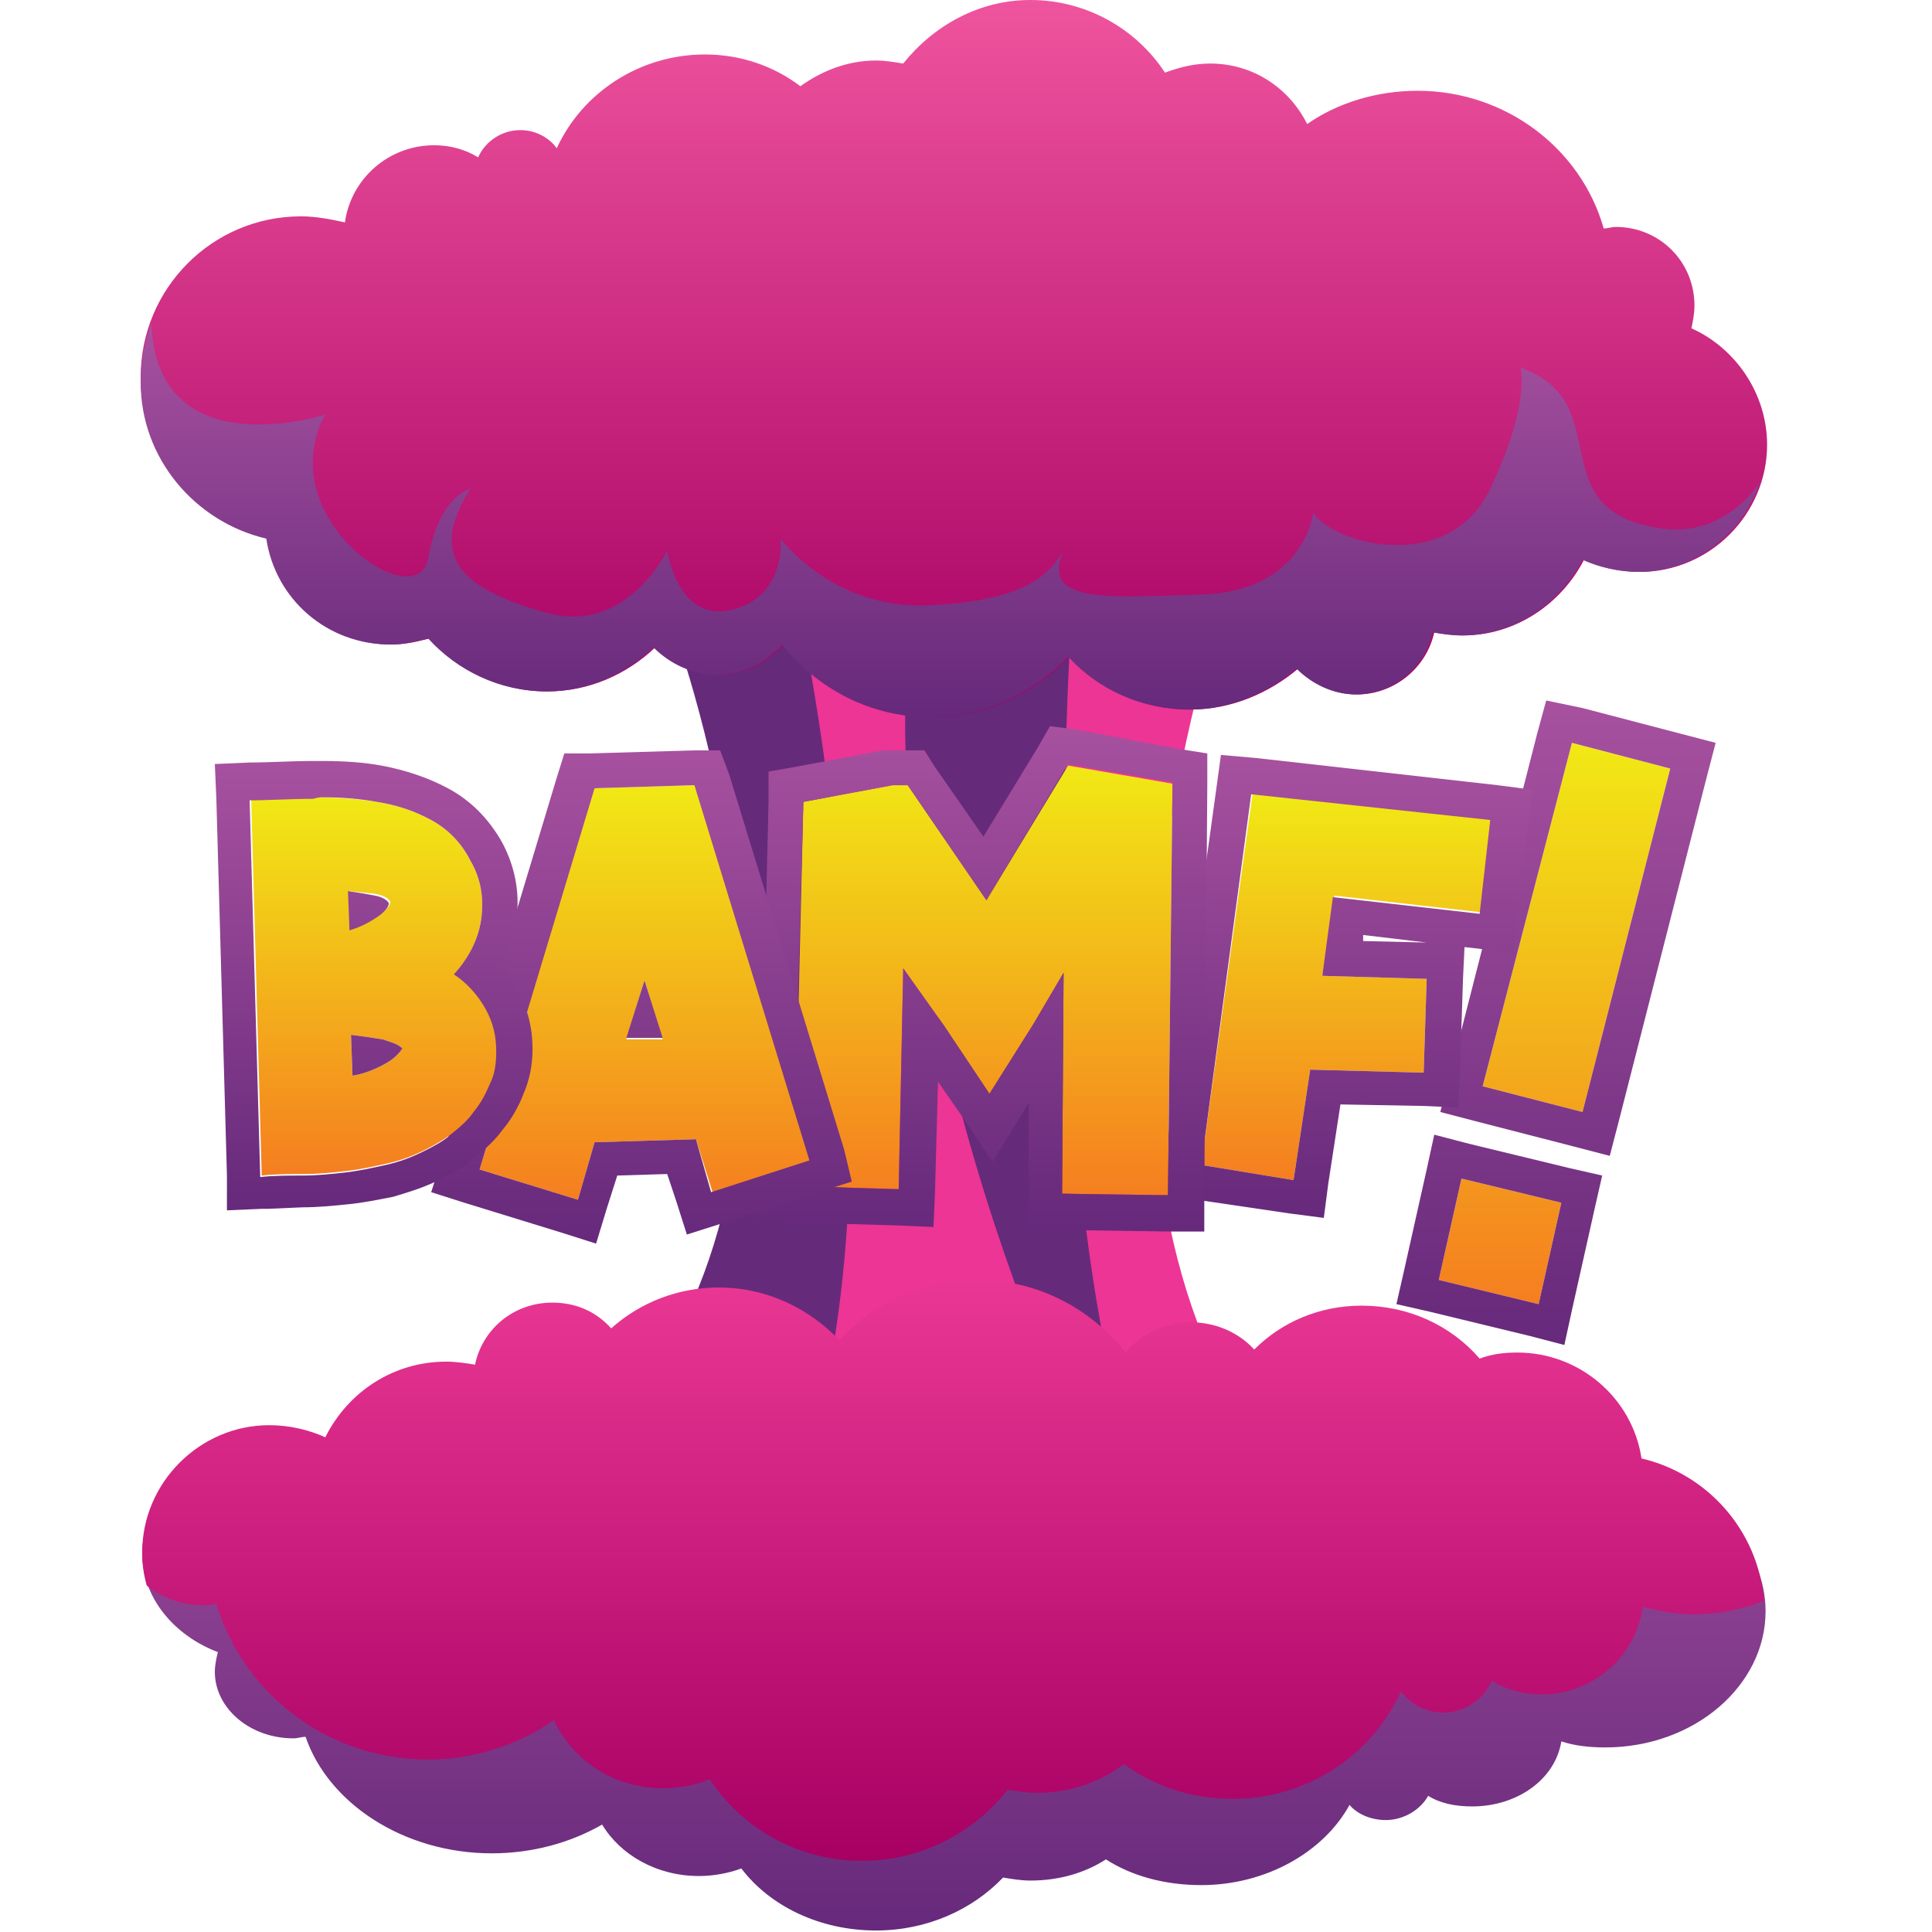 <?xml version="1.0" encoding="utf-8"?>
<!-- Generator: Adobe Illustrator 22.1.0, SVG Export Plug-In . SVG Version: 6.00 Build 0)  -->
<svg version="1.1" id="bamf" xmlns="http://www.w3.org/2000/svg" xmlns:xlink="http://www.w3.org/1999/xlink" x="0px" y="0px"
	 viewBox="0 0 127.7 127.7" style="enable-background:new 0 0 127.7 127.7;" xml:space="preserve">
<style type="text/css">
	.st0{fill:url(#SVGID_1_);}
	.st1{fill:#EC3594;}
	.st2{fill:url(#SVGID_2_);}
	.st3{fill:#0873AA;}
	.st4{fill:url(#SVGID_3_);}
	.st5{fill:url(#SVGID_4_);}
	.st6{fill:url(#SVGID_5_);}
	.st7{fill:url(#SVGID_6_);}
	.st8{fill:url(#SVGID_7_);}
	.st9{fill:url(#SVGID_8_);}
	.st10{fill:url(#SVGID_9_);}
	.st11{fill:url(#SVGID_10_);}
	.st12{fill:url(#SVGID_11_);}
	.st13{fill:url(#SVGID_12_);}
	.st14{fill:url(#SVGID_13_);}
	.st15{fill:url(#SVGID_14_);}
	.st16{fill:url(#SVGID_15_);}
	.st17{fill:url(#SVGID_16_);}
</style>
<g id="cloud">
	<g>
		<linearGradient id="SVGID_1_" gradientUnits="userSpaceOnUse" x1="44.424" y1="66.013" x2="57.461" y2="66.013">
			<stop  offset="0" style="stop-color:#662A7B"/>
			<stop  offset="1" style="stop-color:#662A7B"/>
		</linearGradient>
		<path class="st0" d="M44.4,41.2c0,0,10.7,28.5,0,47.6l11.5,5.4c0,0,5.2-52.7-3.5-55.7C43.7,35.6,44.4,41.2,44.4,41.2z"/>
	</g>
	<path class="st1" d="M80.9,39.7c0,0-10.7,30.9,0,51.7l-6.5,5.9c0,0-10.2-57.3-1.4-60.5S80.9,39.7,80.9,39.7z"/>
	<path class="st1" d="M71.9,39.7c0,0-2.5,32.2,3.3,54.5l-9.8,3.1c0,0-10.2-57.3-1.4-60.5S71.9,39.7,71.9,39.7z"/>
	<g>
		<linearGradient id="SVGID_2_" gradientUnits="userSpaceOnUse" x1="59.424" y1="66.654" x2="74.177" y2="66.654">
			<stop  offset="0" style="stop-color:#662A7B"/>
			<stop  offset="1" style="stop-color:#662A7B"/>
		</linearGradient>
		<path class="st2" d="M70.9,39.7c0,0-2.5,32.2,3.3,54.5l-9.8,3.1c0,0-10.2-57.3-1.4-60.5S70.9,39.7,70.9,39.7z"/>
	</g>
	<path class="st1" d="M52.7,39.7c0,0,7,32.2,1.3,54.5l17.8,2c0,0-15.8-31.6-11.1-59.4C61.8,29.9,52.7,39.7,52.7,39.7z"/>
	<path class="st3" d="M54.2,6.9C54.1,6.7,54,6.5,54,6.3C54,6.3,54,6.5,54.2,6.9z"/>
	<linearGradient id="SVGID_3_" gradientUnits="userSpaceOnUse" x1="63.042" y1="47.17" x2="63.042" y2="0">
		<stop  offset="0" style="stop-color:#A70063"/>
		<stop  offset="1" style="stop-color:#EF549E"/>
	</linearGradient>
	<path class="st4" d="M9.3,24.9c0-5.8,4.7-10.6,10.6-10.6c1,0,2,0.2,2.9,0.4c0.4-2.9,2.9-5.1,5.9-5.1c1.1,0,2.1,0.3,2.9,0.8
		c0.5-1.1,1.6-1.8,2.8-1.8c1,0,1.9,0.5,2.4,1.2c1.7-3.7,5.5-6.2,9.8-6.2c2.4,0,4.6,0.8,6.3,2.1c1.4-1,3.1-1.7,5-1.7
		c0.6,0,1.2,0.1,1.8,0.2c2-2.5,5-4.2,8.4-4.2c3.7,0,7,1.9,8.9,4.8C78.1,4.4,79,4.2,80,4.2c2.8,0,5.2,1.6,6.4,4C88.4,6.8,91,6,93.7,6
		c5.8,0,10.8,3.8,12.3,9.1c0.3,0,0.5-0.1,0.8-0.1c2.9,0,5.2,2.3,5.2,5.2c0,0.5-0.1,1-0.2,1.5c2.9,1.3,5,4.3,5,7.7
		c0,4.6-3.8,8.4-8.4,8.4c-1.3,0-2.6-0.3-3.7-0.8c-1.5,2.9-4.5,5-8,5c-0.7,0-1.3-0.1-1.9-0.2c-0.5,2.3-2.6,4.1-5.1,4.1
		c-1.5,0-2.9-0.7-3.9-1.7c-1.9,1.6-4.4,2.7-7.1,2.7c-3.1,0-6-1.3-8-3.5c-2.3,2.4-5.5,4-9.1,4c-4,0-7.5-1.9-9.8-4.8
		c-1.1,1.2-2.6,2-4.3,2c-1.6,0-3.1-0.7-4.2-1.8c-1.9,1.8-4.4,2.9-7.1,2.9c-3.1,0-5.9-1.4-7.8-3.5c-0.8,0.2-1.6,0.4-2.5,0.4
		c-4.2,0-7.6-3-8.2-7C12.9,34.2,9.3,30,9.3,24.9z"/>
	<g>
		<linearGradient id="SVGID_4_" gradientUnits="userSpaceOnUse" x1="62.849" y1="47.17" x2="62.849" y2="21.383">
			<stop  offset="0" style="stop-color:#66297B"/>
			<stop  offset="1" style="stop-color:#A7519F"/>
		</linearGradient>
		<path class="st5" d="M10,21.4c0.4,9.6,11.5,6,11.5,6c-3.7,6.8,6.1,13.5,6.8,9.5c0.7-4.1,2.8-4.6,2.8-4.6c-3,4.7-0.3,6.7,5,8.2
			c5.3,1.5,8-4.1,8-4.1s0.7,4.8,4.3,3.9c3.6-0.9,3.2-4.7,3.2-4.7s3.5,4.8,10,4.4c5.6-0.3,7.7-1.7,8.7-3.7c-1.5,3.6,2.6,3.2,9.1,3
			c6.8-0.2,7.4-5.4,7.4-5.4c1.4,2.1,9,4.1,11.7-1.6c2.7-5.7,2-8,2-8c6.5,2.3,1.2,9.3,9.1,10.6c2.8,0.5,5.3-0.9,6.7-3
			c-1.1,3.4-4.3,5.9-8,5.9c-1.3,0-2.6-0.3-3.7-0.8c-1.5,2.9-4.5,5-8,5c-0.7,0-1.3-0.1-1.9-0.2c-0.5,2.3-2.6,4.1-5.1,4.1
			c-1.5,0-2.9-0.7-3.9-1.7c-1.9,1.6-4.4,2.7-7.1,2.7c-3.1,0-6-1.3-8-3.5c-2.3,2.4-5.5,4-9.1,4c-4,0-7.5-1.9-9.8-4.8
			c-1.1,1.2-2.6,2-4.3,2c-1.6,0-3.1-0.7-4.2-1.8c-1.9,1.8-4.4,2.9-7.1,2.9c-3.1,0-5.9-1.4-7.8-3.5c-0.8,0.2-1.6,0.4-2.5,0.4
			c-4.2,0-7.6-3-8.2-7c-4.7-1.1-8.3-5.3-8.3-10.3C9.3,23.7,9.6,22.5,10,21.4z"/>
	</g>
	<g>
		<linearGradient id="SVGID_5_" gradientUnits="userSpaceOnUse" x1="63.042" y1="127.698" x2="63.042" y2="87.694">
			<stop  offset="0" style="stop-color:#66297B"/>
			<stop  offset="1" style="stop-color:#A7519F"/>
		</linearGradient>
		<path class="st6" d="M116.7,106.5c0,4.9-4.7,9-10.6,9c-1,0-2-0.1-2.9-0.4c-0.4,2.5-2.9,4.3-5.9,4.3c-1.1,0-2.1-0.2-2.9-0.7
			c-0.5,0.9-1.6,1.6-2.8,1.6c-1,0-1.9-0.4-2.4-1c-1.7,3.1-5.5,5.3-9.8,5.3c-2.4,0-4.6-0.6-6.3-1.7c-1.4,0.9-3.1,1.4-5,1.4
			c-0.6,0-1.2-0.1-1.8-0.2c-2,2.1-5,3.5-8.4,3.5c-3.7,0-7-1.6-8.9-4.1c-0.8,0.3-1.8,0.5-2.8,0.5c-2.8,0-5.2-1.4-6.4-3.4
			c-2.1,1.2-4.6,1.9-7.3,1.9c-5.8,0-10.8-3.3-12.3-7.7c-0.3,0-0.5,0.1-0.8,0.1c-2.9,0-5.2-2-5.2-4.4c0-0.4,0.1-0.9,0.2-1.3
			c-2.9-1.1-5-3.6-5-6.5c0-3.9,3.8-7.1,8.4-7.1c1.3,0,2.6,0.3,3.7,0.7c1.5-2.5,4.5-4.2,8-4.2c0.7,0,1.3,0.1,1.9,0.2
			c0.5-2,2.6-3.4,5.1-3.4c1.5,0,2.9,0.6,3.9,1.5c1.9-1.4,4.4-2.2,7.1-2.2c3.1,0,6,1.1,8,2.9c2.3-2.1,5.5-3.4,9.1-3.4
			c4,0,7.5,1.6,9.8,4c1.1-1,2.6-1.7,4.3-1.7c1.6,0,3.1,0.6,4.2,1.5c1.9-1.5,4.4-2.4,7.1-2.4c3.1,0,5.9,1.2,7.8,3
			c0.8-0.2,1.6-0.3,2.5-0.3c4.2,0,7.6,2.6,8.2,6C113.2,98.7,116.7,102.3,116.7,106.5z"/>
	</g>
	<linearGradient id="SVGID_6_" gradientUnits="userSpaceOnUse" x1="63.01" y1="122.865" x2="63.01" y2="84.5">
		<stop  offset="0" style="stop-color:#A70063"/>
		<stop  offset="1" style="stop-color:#EA3794"/>
	</linearGradient>
	<path class="st7" d="M108.5,96.4c-0.6-4-4.1-7-8.2-7c-0.9,0-1.7,0.1-2.5,0.4c-1.9-2.2-4.7-3.5-7.8-3.5c-2.8,0-5.3,1.1-7.1,2.9
		c-1-1.1-2.5-1.8-4.2-1.8c-1.7,0-3.3,0.8-4.3,2c-2.3-2.9-5.8-4.8-9.8-4.8c-3.6,0-6.9,1.5-9.1,4c-2-2.1-4.8-3.5-8-3.5
		c-2.7,0-5.2,1-7.1,2.7c-1-1.1-2.3-1.7-3.9-1.7c-2.5,0-4.6,1.7-5.1,4.1c-0.6-0.1-1.3-0.2-1.9-0.2c-3.5,0-6.5,2-8,5
		c-1.1-0.5-2.4-0.8-3.7-0.8c-4.6,0-8.4,3.8-8.4,8.4c0,0.8,0.1,1.5,0.3,2.2c1,0.8,2.3,1.3,3.7,1.3c0.3,0,0.6,0,0.9-0.1
		c1.8,6,7.4,10.3,14,10.3c3.1,0,6-1,8.3-2.6c1.3,2.7,4,4.5,7.2,4.5c1.1,0,2.2-0.2,3.1-0.6c2.2,3.3,5.9,5.4,10.1,5.4
		c3.9,0,7.4-1.9,9.6-4.7c0.6,0.1,1.3,0.2,2,0.2c2.1,0,4.1-0.7,5.7-1.9c2,1.5,4.5,2.3,7.2,2.3c4.9,0,9.2-2.9,11.1-7.1
		c0.6,0.8,1.6,1.4,2.8,1.4c1.4,0,2.7-0.9,3.2-2.1c1,0.6,2.1,0.9,3.3,0.9c3.4,0,6.2-2.5,6.7-5.8c1.1,0.3,2.2,0.5,3.3,0.5
		c1.7,0,3.2-0.3,4.7-0.9C116.2,101.1,112.8,97.4,108.5,96.4z"/>
</g>
<g id="Letters">
	<g>
		<linearGradient id="SVGID_7_" gradientUnits="userSpaceOnUse" x1="102.779" y1="86.196" x2="102.779" y2="49.113">
			<stop  offset="0" style="stop-color:#F57E20"/>
			<stop  offset="1" style="stop-color:#F1E915"/>
		</linearGradient>
		<path class="st8" d="M96.6,77.9l6.6,1.6l-1.5,6.7l-6.6-1.6L96.6,77.9z M103.9,49.1l6.5,1.7l-5.8,22.7L98,71.8L103.9,49.1z"/>
		<linearGradient id="SVGID_8_" gradientUnits="userSpaceOnUse" x1="102.817" y1="89.011" x2="102.817" y2="46.292">
			<stop  offset="0" style="stop-color:#66297B"/>
			<stop  offset="1" style="stop-color:#A7519F"/>
		</linearGradient>
		<path class="st9" d="M103.9,49.1l6.5,1.7l-5.8,22.7L98,71.8L103.9,49.1 M96.6,77.9l6.6,1.6l-1.5,6.7l-6.6-1.6L96.6,77.9
			 M102.2,46.3l-0.6,2.2l-5.8,22.7l-0.6,2.3l2.3,0.6l6.6,1.7l2.3,0.6l0.6-2.3l5.8-22.7l0.6-2.3l-2.3-0.6l-6.5-1.7L102.2,46.3
			L102.2,46.3z M94.8,75l-0.5,2.3l-1.5,6.7l-0.5,2.2l2.2,0.5l6.6,1.6l2.3,0.6l0.5-2.3l1.5-6.7l0.5-2.2l-2.2-0.5l-6.6-1.6L94.8,75
			L94.8,75z"/>
	</g>
	<g>
		<g>
			<linearGradient id="SVGID_9_" gradientUnits="userSpaceOnUse" x1="88.991" y1="77.88" x2="88.991" y2="52.452">
				<stop  offset="0" style="stop-color:#F57E20"/>
				<stop  offset="1" style="stop-color:#F1E915"/>
			</linearGradient>
			<path class="st10" d="M87.4,64.5l6.9,0.2l-0.2,6.2l-7.5-0.2l-1.1,7.3L79.4,77l3.4-24.6l15.8,1.7l-0.7,6.2l-9.7-1.1L87.4,64.5z"/>
		</g>
		<g>
			<linearGradient id="SVGID_10_" gradientUnits="userSpaceOnUse" x1="88.977" y1="80.51" x2="88.977" y2="49.89">
				<stop  offset="0" style="stop-color:#66297B"/>
				<stop  offset="1" style="stop-color:#A7519F"/>
			</linearGradient>
			<path class="st11" d="M82.7,52.5l15.8,1.7l-0.7,6.2l-9.7-1.1l-0.7,5.2l6.9,0.2l-0.2,6.2l-7.5-0.2l-1.1,7.3L79.4,77L82.7,52.5
				 M80.7,49.9l-0.3,2.2l-3.4,24.6L76.8,79l2.3,0.3l6.1,0.9l2.3,0.3l0.3-2.3l0.8-5.2l5.5,0.1l2.3,0.1l0.1-2.3l0.2-6.2l0.1-2.1
				l0.9,0.1l2.3,0.3l0.3-2.3l0.7-6.2l0.3-2.3l-2.3-0.3L83,50.1L80.7,49.9L80.7,49.9z M90.1,62.2l0-0.4l4.2,0.5L90.1,62.2L90.1,62.2z
				"/>
		</g>
	</g>
	<g>
		<g>
			<linearGradient id="SVGID_11_" gradientUnits="userSpaceOnUse" x1="64.972" y1="79.02" x2="64.972" y2="50.517">
				<stop  offset="0" style="stop-color:#F57E20"/>
				<stop  offset="1" style="stop-color:#F1E915"/>
			</linearGradient>
			<path class="st12" d="M52.5,78.4L53.1,53l5.9-1.1l1,0l5.2,7.6l5.4-8.9l6.9,1.2L77.2,79l-7-0.1l0.1-14.6l-2,3.4l-2.9,4.6l-3-4.5
				l-2.7-3.8l-0.3,14.6L52.5,78.4z"/>
		</g>
		<g>
			<linearGradient id="SVGID_12_" gradientUnits="userSpaceOnUse" x1="64.955" y1="81.373" x2="64.955" y2="47.95">
				<stop  offset="0" style="stop-color:#66297B"/>
				<stop  offset="1" style="stop-color:#A7519F"/>
			</linearGradient>
			<path class="st13" d="M70.6,50.5l6.9,1.2L77.2,79l-7-0.1l0.1-14.6l-2,3.4l-2.9,4.6l-3-4.5l-2.7-3.8l-0.3,14.6l-7-0.2L53.1,53
				l5.9-1.1l1,0l5.2,7.6L70.6,50.5 M69.4,48l-0.8,1.4l-3.6,5.9l-3.2-4.6l-0.7-1.1l-1.3,0l-1,0l-0.2,0l-0.2,0l-5.9,1.1L50.8,51l0,1.9
				l-0.6,25.5l-0.1,2.3l2.3,0.1l7,0.2l2.3,0.1l0.1-2.3l0.2-7.3l1.6,2.3l2,3l1.9-3.1l0.5-0.8l0,6.1l0,2.3l2.3,0l7,0.1l2.3,0l0-2.3
				l0.2-27.3l0-2l-1.9-0.3L71,48.2L69.4,48L69.4,48z"/>
		</g>
	</g>
	<g>
		<g>
			<linearGradient id="SVGID_13_" gradientUnits="userSpaceOnUse" x1="42.576" y1="79.293" x2="42.576" y2="51.931">
				<stop  offset="0" style="stop-color:#F57E20"/>
				<stop  offset="1" style="stop-color:#F1E915"/>
			</linearGradient>
			<path class="st14" d="M39.2,52.1l6.8-0.2l7.6,24.8l-6.5,2.1L46,75.3l-6.7,0.2l-1.1,3.8l-6.5-2L39.2,52.1z M42.6,64.8l-1.2,3.9
				l2.4,0L42.6,64.8z"/>
		</g>
		<g>
			<linearGradient id="SVGID_14_" gradientUnits="userSpaceOnUse" x1="42.578" y1="82.209" x2="42.578" y2="49.556">
				<stop  offset="0" style="stop-color:#66297B"/>
				<stop  offset="1" style="stop-color:#A7519F"/>
			</linearGradient>
			<path class="st15" d="M45.9,51.9l7.6,24.8l-6.5,2.1L46,75.3l-6.7,0.2l-1.1,3.8l-6.5-2l7.6-25.2L45.9,51.9 M41.4,68.6l2.4,0
				l-1.2-3.8L41.4,68.6 M47.6,49.6l-1.8,0l-6.8,0.2l-1.7,0l-0.5,1.6l-7.6,25.2l-0.7,2.2l2.2,0.7l6.5,2l2.2,0.7l0.7-2.3l0.7-2.2
				l3.3-0.1l0.6,1.8l0.7,2.2l2.2-0.7l6.5-2.1l2.2-0.7L55.8,76l-7.6-24.8L47.6,49.6L47.6,49.6z"/>
		</g>
	</g>
	<g>
		<linearGradient id="SVGID_15_" gradientUnits="userSpaceOnUse" x1="24.794" y1="77.645" x2="24.794" y2="52.659">
			<stop  offset="0" style="stop-color:#F57E20"/>
			<stop  offset="1" style="stop-color:#F1E915"/>
		</linearGradient>
		<path class="st16" d="M30.1,64.3c0.9,0.6,1.6,1.4,2.1,2.3c0.5,0.9,0.7,1.8,0.7,2.8c0,0.8-0.1,1.5-0.4,2.1
			c-0.3,0.7-0.6,1.3-1.1,1.9c-0.4,0.6-1,1.1-1.5,1.5s-1.2,0.8-1.8,1.1c-0.8,0.4-1.6,0.7-2.5,0.9c-0.9,0.2-1.8,0.4-2.7,0.5
			c-0.9,0.1-1.8,0.2-2.8,0.2c-0.9,0-1.9,0-2.8,0.1l-0.7-24.9c1.3,0,2.7-0.1,4.2-0.1c1.4,0,2.8,0.1,4.1,0.3c1.3,0.2,2.5,0.6,3.6,1.2
			c1.1,0.6,2,1.5,2.6,2.7c0.7,1.2,0.9,2.5,0.7,3.9C31.6,62,31.1,63.2,30.1,64.3z M23.1,58.9l0.1,2.5c0.6-0.2,1.1-0.4,1.7-0.8
			c0.5-0.3,0.9-0.7,0.9-1c-0.1-0.2-0.4-0.4-0.9-0.5C24.4,59,23.8,59,23.1,58.9z M23.3,71.1c0.6-0.1,1.2-0.3,1.8-0.6
			c0.6-0.3,1.1-0.6,1.5-1.2c-0.3-0.3-0.7-0.4-1.3-0.6c-0.6-0.1-1.3-0.2-2.1-0.3L23.3,71.1z"/>
		<linearGradient id="SVGID_16_" gradientUnits="userSpaceOnUse" x1="24.764" y1="80.029" x2="24.764" y2="50.333">
			<stop  offset="0" style="stop-color:#66297B"/>
			<stop  offset="1" style="stop-color:#A7519F"/>
		</linearGradient>
		<path class="st17" d="M21.4,52.7c1.2,0,2.4,0.1,3.5,0.3c1.3,0.2,2.5,0.6,3.6,1.2c1.1,0.6,2,1.5,2.6,2.7c0.7,1.2,0.9,2.5,0.7,3.9
			c-0.2,1.3-0.8,2.5-1.8,3.6c0.9,0.6,1.6,1.4,2.1,2.3c0.5,0.9,0.7,1.8,0.7,2.8c0,0.8-0.1,1.5-0.4,2.1c-0.3,0.7-0.6,1.3-1.1,1.9
			c-0.4,0.6-1,1.1-1.5,1.5c-0.6,0.5-1.2,0.8-1.8,1.1c-0.8,0.4-1.6,0.7-2.5,0.9c-0.9,0.2-1.8,0.4-2.7,0.5c-0.9,0.1-1.8,0.2-2.8,0.2
			c-0.9,0-1.9,0-2.8,0.1l-0.7-24.9c1.3,0,2.7-0.1,4.2-0.1C21,52.7,21.2,52.7,21.4,52.7 M23.1,61.5c0.6-0.2,1.1-0.4,1.7-0.8
			c0.5-0.3,0.9-0.7,0.9-1c-0.1-0.2-0.4-0.4-0.9-0.5c-0.5-0.1-1.1-0.2-1.8-0.3L23.1,61.5 M23.3,71.1c0.6-0.1,1.2-0.3,1.8-0.6
			c0.6-0.3,1.1-0.6,1.5-1.2c-0.3-0.3-0.7-0.4-1.3-0.6c-0.6-0.1-1.3-0.2-2.1-0.3L23.3,71.1 M21.4,50.3c-0.2,0-0.4,0-0.7,0
			c-1.5,0-2.9,0.1-4.2,0.1l-2.3,0.1l0.1,2.3L15,77.7L15,80l2.3-0.1l0.4,0l2.3-0.1c1,0,2-0.1,3-0.2c1-0.1,2-0.3,3-0.5
			c1-0.3,2-0.6,3-1.1c0.8-0.4,1.5-0.8,2.3-1.4c0.7-0.6,1.4-1.2,1.9-1.9c0.6-0.7,1.1-1.6,1.4-2.4c0.4-0.9,0.6-1.9,0.6-3
			c0-1.3-0.3-2.6-1-3.9c-0.3-0.5-0.7-1.1-1.1-1.5c0.5-0.9,0.8-1.8,1-2.8c0.3-1.9,0-3.7-0.9-5.4c-0.9-1.6-2.1-2.8-3.6-3.6
			c-1.3-0.7-2.8-1.2-4.4-1.5C24.1,50.4,22.8,50.3,21.4,50.3L21.4,50.3z"/>
	</g>
</g>
</svg>
